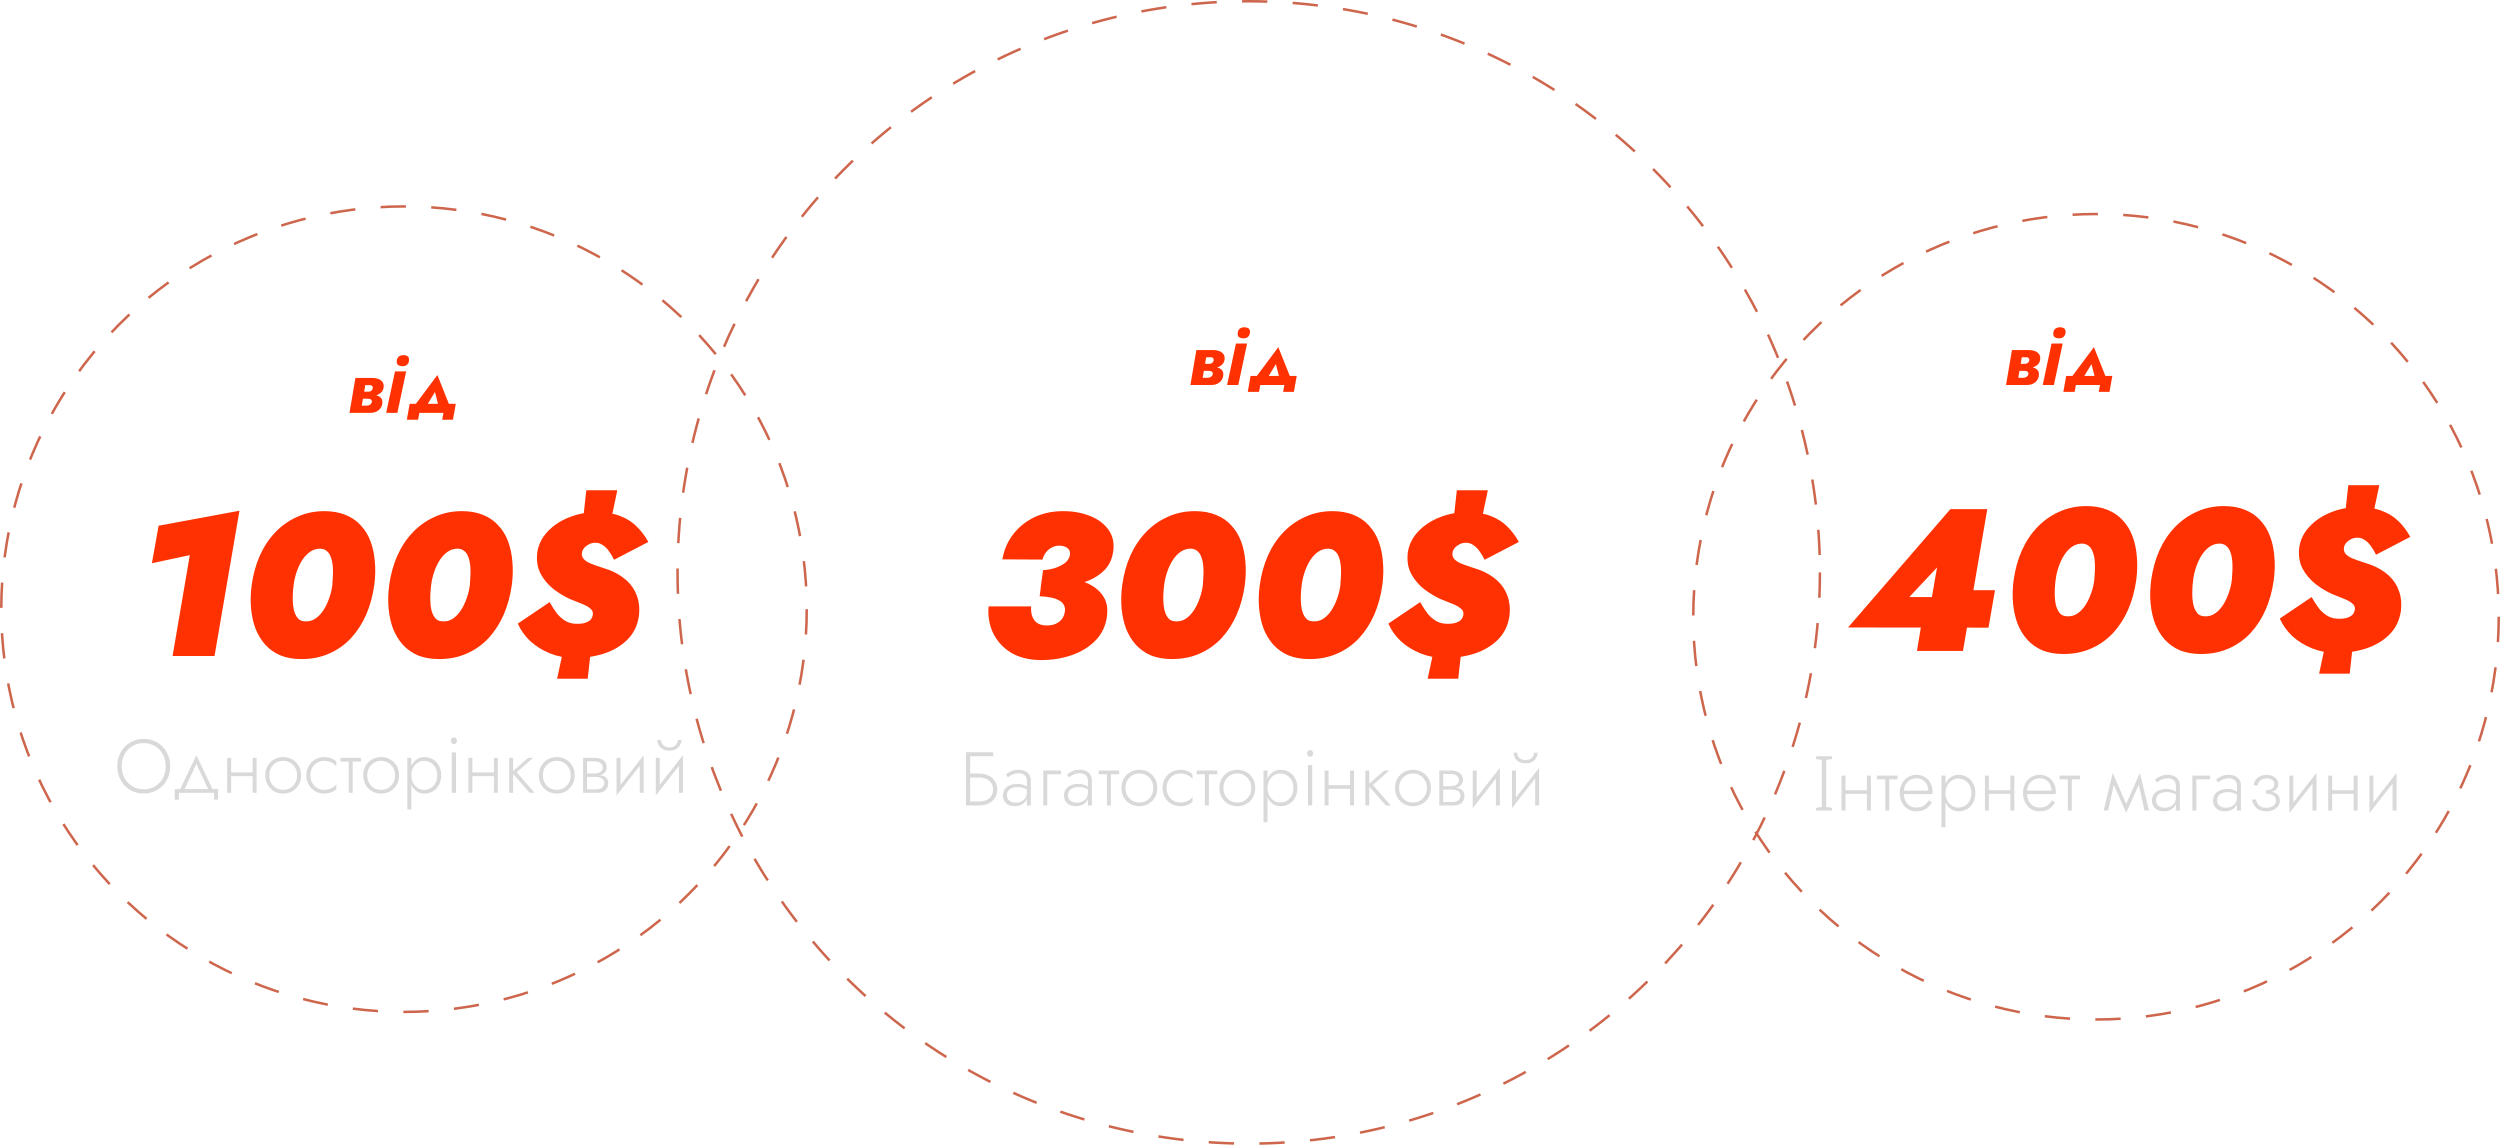 <svg width="987" height="452" viewBox="0 0 987 452" fill="none" xmlns="http://www.w3.org/2000/svg">
<path d="M59.974 222.36L62.614 207.56L94.534 201.64L84.694 259H68.134L74.934 219.16L59.974 222.36ZM115.918 231C115.758 232.227 115.651 233.507 115.598 234.84C115.544 236.173 115.571 237.453 115.678 238.68C115.784 239.907 116.024 241.027 116.398 242.04C116.771 243 117.278 243.8 117.918 244.44C118.611 245.027 119.518 245.32 120.638 245.32C122.078 245.373 123.384 245 124.558 244.2C125.731 243.4 126.771 242.307 127.678 240.92C128.584 239.533 129.331 237.987 129.918 236.28C130.558 234.52 130.984 232.76 131.198 231C131.304 229.773 131.384 228.493 131.438 227.16C131.491 225.827 131.464 224.547 131.358 223.32C131.251 222.093 131.011 221 130.638 220.04C130.318 219.027 129.811 218.227 129.118 217.64C128.424 217 127.544 216.653 126.478 216.6C125.038 216.6 123.704 217 122.478 217.8C121.304 218.6 120.264 219.693 119.358 221.08C118.451 222.467 117.704 224.04 117.118 225.8C116.531 227.507 116.131 229.24 115.918 231ZM99.358 231C99.945 226.787 101.011 222.92 102.558 219.4C104.158 215.827 106.211 212.733 108.718 210.12C111.224 207.507 114.104 205.48 117.358 204.04C120.611 202.547 124.184 201.8 128.078 201.8C131.278 201.8 134.078 202.307 136.478 203.32C138.878 204.28 140.878 205.667 142.478 207.48C144.131 209.24 145.411 211.347 146.318 213.8C147.224 216.253 147.784 218.947 147.998 221.88C148.264 224.76 148.184 227.8 147.758 231C147.171 235.213 146.104 239.107 144.558 242.68C143.011 246.2 141.011 249.293 138.558 251.96C136.104 254.573 133.224 256.6 129.918 258.04C126.664 259.48 123.038 260.2 119.038 260.2C115.891 260.2 113.118 259.72 110.718 258.76C108.371 257.747 106.371 256.333 104.718 254.52C103.118 252.707 101.838 250.6 100.878 248.2C99.971 245.747 99.385 243.08 99.118 240.2C98.851 237.267 98.931 234.2 99.358 231ZM170.215 231C170.055 232.227 169.948 233.507 169.895 234.84C169.841 236.173 169.868 237.453 169.975 238.68C170.081 239.907 170.321 241.027 170.695 242.04C171.068 243 171.575 243.8 172.215 244.44C172.908 245.027 173.815 245.32 174.935 245.32C176.375 245.373 177.681 245 178.855 244.2C180.028 243.4 181.068 242.307 181.975 240.92C182.881 239.533 183.628 237.987 184.215 236.28C184.855 234.52 185.281 232.76 185.495 231C185.601 229.773 185.681 228.493 185.735 227.16C185.788 225.827 185.761 224.547 185.655 223.32C185.548 222.093 185.308 221 184.935 220.04C184.615 219.027 184.108 218.227 183.415 217.64C182.721 217 181.841 216.653 180.775 216.6C179.335 216.6 178.001 217 176.775 217.8C175.601 218.6 174.561 219.693 173.655 221.08C172.748 222.467 172.001 224.04 171.415 225.8C170.828 227.507 170.428 229.24 170.215 231ZM153.655 231C154.241 226.787 155.308 222.92 156.855 219.4C158.455 215.827 160.508 212.733 163.015 210.12C165.521 207.507 168.401 205.48 171.655 204.04C174.908 202.547 178.481 201.8 182.375 201.8C185.575 201.8 188.375 202.307 190.775 203.32C193.175 204.28 195.175 205.667 196.775 207.48C198.428 209.24 199.708 211.347 200.615 213.8C201.521 216.253 202.081 218.947 202.295 221.88C202.561 224.76 202.481 227.8 202.055 231C201.468 235.213 200.401 239.107 198.855 242.68C197.308 246.2 195.308 249.293 192.855 251.96C190.401 254.573 187.521 256.6 184.215 258.04C180.961 259.48 177.335 260.2 173.335 260.2C170.188 260.2 167.415 259.72 165.015 258.76C162.668 257.747 160.668 256.333 159.015 254.52C157.415 252.707 156.135 250.6 155.175 248.2C154.268 245.747 153.681 243.08 153.415 240.2C153.148 237.267 153.228 234.2 153.655 231ZM231.472 193.56H243.712L240.352 209.56H229.712L231.472 193.56ZM223.072 253.4H233.632L232.032 267.96H219.952L223.072 253.4ZM242.432 221C241.845 219.773 241.178 218.653 240.432 217.64C239.738 216.627 238.938 215.827 238.032 215.24C237.178 214.6 236.192 214.28 235.072 214.28C234.165 214.28 233.338 214.467 232.592 214.84C231.845 215.213 231.232 215.667 230.752 216.2C230.272 216.733 229.952 217.32 229.792 217.96C229.578 219.027 229.792 219.933 230.432 220.68C231.072 221.373 231.952 221.96 233.072 222.44C234.245 222.92 235.498 223.373 236.832 223.8C238.218 224.227 239.498 224.653 240.672 225.08C243.338 226.147 245.605 227.533 247.472 229.24C249.338 230.947 250.672 232.973 251.472 235.32C252.325 237.613 252.592 240.173 252.272 243C251.738 246.84 250.218 250.013 247.712 252.52C245.258 254.973 242.165 256.813 238.432 258.04C234.752 259.213 230.805 259.8 226.592 259.8C223.232 259.747 220.085 259.133 217.152 257.96C214.218 256.787 211.632 255.187 209.392 253.16C207.205 251.08 205.552 248.76 204.432 246.2L216.992 237.72C217.952 239.427 218.938 240.947 219.952 242.28C221.018 243.56 222.218 244.573 223.552 245.32C224.885 246.013 226.432 246.333 228.192 246.28C229.685 246.28 230.965 246.013 232.032 245.48C233.152 244.947 233.818 244.067 234.032 242.84C234.245 241.773 233.898 240.893 232.992 240.2C232.085 239.453 230.912 238.813 229.472 238.28C228.032 237.693 226.565 237.107 225.072 236.52C222.938 235.56 220.805 234.28 218.672 232.68C216.538 231.027 214.805 229 213.472 226.6C212.192 224.2 211.738 221.373 212.112 218.12C212.592 214.973 213.952 212.227 216.192 209.88C218.432 207.48 221.232 205.613 224.592 204.28C228.005 202.893 231.658 202.2 235.552 202.2C239.178 202.2 242.272 202.707 244.832 203.72C247.392 204.68 249.552 206.04 251.312 207.8C253.125 209.56 254.672 211.613 255.952 213.96L242.432 221Z" fill="#FF3100"/>
<path d="M141.731 155.8H146.381C147.221 155.8 148.011 155.91 148.751 156.13C149.491 156.33 150.061 156.68 150.461 157.18C150.881 157.68 151.041 158.38 150.941 159.28C150.801 160.38 150.301 161.28 149.441 161.98C148.601 162.66 147.501 163 146.141 163H140.501L141.041 160.15H144.761C145.281 160.15 145.731 160.02 146.111 159.76C146.491 159.48 146.721 159.14 146.801 158.74C146.841 158.56 146.831 158.39 146.771 158.23C146.731 158.07 146.651 157.93 146.531 157.81C146.431 157.69 146.291 157.6 146.111 157.54C145.931 157.48 145.721 157.44 145.481 157.42L141.521 157.39L141.731 155.8ZM141.701 156.37L141.941 154.63H145.451C145.731 154.63 145.991 154.58 146.231 154.48C146.471 154.36 146.671 154.2 146.831 154C147.011 153.78 147.121 153.54 147.161 153.28C147.201 153.06 147.181 152.86 147.101 152.68C147.021 152.5 146.891 152.35 146.711 152.23C146.551 152.11 146.351 152.05 146.111 152.05L142.361 152.02L142.871 149.2H147.221C148.001 149.22 148.731 149.36 149.411 149.62C150.111 149.88 150.651 150.29 151.031 150.85C151.431 151.39 151.571 152.1 151.451 152.98C151.331 153.76 151.021 154.4 150.521 154.9C150.021 155.4 149.401 155.77 148.661 156.01C147.941 156.25 147.181 156.37 146.381 156.37H141.701ZM140.321 149.2H144.701L142.331 163H137.981L140.321 149.2ZM152.465 163L155.945 146.62H160.355L156.875 163H152.465ZM158.855 144.58C158.235 144.58 157.705 144.45 157.265 144.19C156.845 143.91 156.635 143.44 156.635 142.78C156.635 142.22 156.735 141.75 156.935 141.37C157.155 140.99 157.465 140.7 157.865 140.5C158.265 140.3 158.745 140.2 159.305 140.2C159.885 140.2 160.395 140.33 160.835 140.59C161.275 140.85 161.495 141.31 161.495 141.97C161.495 142.75 161.275 143.38 160.835 143.86C160.415 144.34 159.755 144.58 158.855 144.58ZM171.721 154.75L167.281 162.07L162.961 161.08L172.681 148.06L177.931 161.23L173.611 162.13L171.721 154.75ZM175.081 163H165.571L165.061 165.7H160.621L161.731 159.43H179.941L178.831 165.7H174.571L175.081 163Z" fill="#FF3100"/>
<path d="M473.731 144.8H478.381C479.221 144.8 480.011 144.91 480.751 145.13C481.491 145.33 482.061 145.68 482.461 146.18C482.881 146.68 483.041 147.38 482.941 148.28C482.801 149.38 482.301 150.28 481.441 150.98C480.601 151.66 479.501 152 478.141 152H472.501L473.041 149.15H476.761C477.281 149.15 477.731 149.02 478.111 148.76C478.491 148.48 478.721 148.14 478.801 147.74C478.841 147.56 478.831 147.39 478.771 147.23C478.731 147.07 478.651 146.93 478.531 146.81C478.431 146.69 478.291 146.6 478.111 146.54C477.931 146.48 477.721 146.44 477.481 146.42L473.521 146.39L473.731 144.8ZM473.701 145.37L473.941 143.63H477.451C477.731 143.63 477.991 143.58 478.231 143.48C478.471 143.36 478.671 143.2 478.831 143C479.011 142.78 479.121 142.54 479.161 142.28C479.201 142.06 479.181 141.86 479.101 141.68C479.021 141.5 478.891 141.35 478.711 141.23C478.551 141.11 478.351 141.05 478.111 141.05L474.361 141.02L474.871 138.2H479.221C480.001 138.22 480.731 138.36 481.411 138.62C482.111 138.88 482.651 139.29 483.031 139.85C483.431 140.39 483.571 141.1 483.451 141.98C483.331 142.76 483.021 143.4 482.521 143.9C482.021 144.4 481.401 144.77 480.661 145.01C479.941 145.25 479.181 145.37 478.381 145.37H473.701ZM472.321 138.2H476.701L474.331 152H469.981L472.321 138.2ZM484.465 152L487.945 135.62H492.355L488.875 152H484.465ZM490.855 133.58C490.235 133.58 489.705 133.45 489.265 133.19C488.845 132.91 488.635 132.44 488.635 131.78C488.635 131.22 488.735 130.75 488.935 130.37C489.155 129.99 489.465 129.7 489.865 129.5C490.265 129.3 490.745 129.2 491.305 129.2C491.885 129.2 492.395 129.33 492.835 129.59C493.275 129.85 493.495 130.31 493.495 130.97C493.495 131.75 493.275 132.38 492.835 132.86C492.415 133.34 491.755 133.58 490.855 133.58ZM503.721 143.75L499.281 151.07L494.961 150.08L504.681 137.06L509.931 150.23L505.611 151.13L503.721 143.75ZM507.081 152H497.571L497.061 154.7H492.621L493.731 148.43H511.941L510.831 154.7H506.571L507.081 152Z" fill="#FF3100"/>
<path d="M795.731 144.8H800.381C801.221 144.8 802.011 144.91 802.751 145.13C803.491 145.33 804.061 145.68 804.461 146.18C804.881 146.68 805.041 147.38 804.941 148.28C804.801 149.38 804.301 150.28 803.441 150.98C802.601 151.66 801.501 152 800.141 152H794.501L795.041 149.15H798.761C799.281 149.15 799.731 149.02 800.111 148.76C800.491 148.48 800.721 148.14 800.801 147.74C800.841 147.56 800.831 147.39 800.771 147.23C800.731 147.07 800.651 146.93 800.531 146.81C800.431 146.69 800.291 146.6 800.111 146.54C799.931 146.48 799.721 146.44 799.481 146.42L795.521 146.39L795.731 144.8ZM795.701 145.37L795.941 143.63H799.451C799.731 143.63 799.991 143.58 800.231 143.48C800.471 143.36 800.671 143.2 800.831 143C801.011 142.78 801.121 142.54 801.161 142.28C801.201 142.06 801.181 141.86 801.101 141.68C801.021 141.5 800.891 141.35 800.711 141.23C800.551 141.11 800.351 141.05 800.111 141.05L796.361 141.02L796.871 138.2H801.221C802.001 138.22 802.731 138.36 803.411 138.62C804.111 138.88 804.651 139.29 805.031 139.85C805.431 140.39 805.571 141.1 805.451 141.98C805.331 142.76 805.021 143.4 804.521 143.9C804.021 144.4 803.401 144.77 802.661 145.01C801.941 145.25 801.181 145.37 800.381 145.37H795.701ZM794.321 138.2H798.701L796.331 152H791.981L794.321 138.2ZM806.465 152L809.945 135.62H814.355L810.875 152H806.465ZM812.855 133.58C812.235 133.58 811.705 133.45 811.265 133.19C810.845 132.91 810.635 132.44 810.635 131.78C810.635 131.22 810.735 130.75 810.935 130.37C811.155 129.99 811.465 129.7 811.865 129.5C812.265 129.3 812.745 129.2 813.305 129.2C813.885 129.2 814.395 129.33 814.835 129.59C815.275 129.85 815.495 130.31 815.495 130.97C815.495 131.75 815.275 132.38 814.835 132.86C814.415 133.34 813.755 133.58 812.855 133.58ZM825.721 143.75L821.281 151.07L816.961 150.08L826.681 137.06L831.931 150.23L827.611 151.13L825.721 143.75ZM829.081 152H819.571L819.061 154.7H814.621L815.731 148.43H833.941L832.831 154.7H828.571L829.081 152Z" fill="#FF3100"/>
<path d="M410.847 232.12L411.807 225.08C413.353 225.027 414.9 224.76 416.447 224.28C418.047 223.747 419.407 223.053 420.527 222.2C421.647 221.293 422.287 220.173 422.447 218.84C422.5 218.147 422.367 217.56 422.047 217.08C421.727 216.547 421.247 216.147 420.607 215.88C420.02 215.613 419.273 215.453 418.367 215.4C417.193 215.4 416.127 215.667 415.167 216.2C414.26 216.68 413.487 217.347 412.847 218.2C412.26 219 411.833 219.907 411.567 220.92L395.727 220.84C396.367 217.16 397.753 213.907 399.887 211.08C402.073 208.2 404.847 205.933 408.207 204.28C411.62 202.627 415.46 201.8 419.727 201.8C423.673 201.8 427.22 202.44 430.367 203.72C433.513 204.947 435.94 206.76 437.647 209.16C439.353 211.56 439.967 214.413 439.487 217.72C439.06 220.707 437.94 223.133 436.127 225C434.313 226.867 432.047 228.333 429.327 229.4C426.607 230.413 423.647 231.133 420.447 231.56C417.247 231.933 414.047 232.12 410.847 232.12ZM410.847 260.6C406.207 260.547 402.287 259.56 399.087 257.64C395.94 255.667 393.593 253.08 392.047 249.88C390.553 246.68 389.967 243.187 390.287 239.4H407.087C406.98 240.947 407.14 242.28 407.567 243.4C407.993 244.52 408.633 245.373 409.487 245.96C410.393 246.547 411.513 246.867 412.847 246.92C414.02 246.973 415.14 246.84 416.207 246.52C417.273 246.147 418.18 245.56 418.927 244.76C419.673 243.96 420.153 242.947 420.367 241.72C420.58 240.6 420.473 239.667 420.047 238.92C419.673 238.12 419.007 237.48 418.047 237C417.14 236.467 416.02 236.093 414.687 235.88C413.407 235.613 411.993 235.453 410.447 235.4L411.567 227.08C414.927 227.133 418.207 227.427 421.407 227.96C424.66 228.493 427.513 229.373 429.967 230.6C432.473 231.827 434.367 233.48 435.647 235.56C436.98 237.64 437.433 240.253 437.007 243.4C436.527 247.08 435.06 250.2 432.607 252.76C430.153 255.32 427.033 257.267 423.247 258.6C419.513 259.933 415.38 260.6 410.847 260.6ZM459.605 231C459.445 232.227 459.339 233.507 459.285 234.84C459.232 236.173 459.259 237.453 459.365 238.68C459.472 239.907 459.712 241.027 460.085 242.04C460.459 243 460.965 243.8 461.605 244.44C462.299 245.027 463.205 245.32 464.325 245.32C465.765 245.373 467.072 245 468.245 244.2C469.419 243.4 470.459 242.307 471.365 240.92C472.272 239.533 473.019 237.987 473.605 236.28C474.245 234.52 474.672 232.76 474.885 231C474.992 229.773 475.072 228.493 475.125 227.16C475.179 225.827 475.152 224.547 475.045 223.32C474.939 222.093 474.699 221 474.325 220.04C474.005 219.027 473.499 218.227 472.805 217.64C472.112 217 471.232 216.653 470.165 216.6C468.725 216.6 467.392 217 466.165 217.8C464.992 218.6 463.952 219.693 463.045 221.08C462.139 222.467 461.392 224.04 460.805 225.8C460.219 227.507 459.819 229.24 459.605 231ZM443.045 231C443.632 226.787 444.699 222.92 446.245 219.4C447.845 215.827 449.899 212.733 452.405 210.12C454.912 207.507 457.792 205.48 461.045 204.04C464.299 202.547 467.872 201.8 471.765 201.8C474.965 201.8 477.765 202.307 480.165 203.32C482.565 204.28 484.565 205.667 486.165 207.48C487.819 209.24 489.099 211.347 490.005 213.8C490.912 216.253 491.472 218.947 491.685 221.88C491.952 224.76 491.872 227.8 491.445 231C490.859 235.213 489.792 239.107 488.245 242.68C486.699 246.2 484.699 249.293 482.245 251.96C479.792 254.573 476.912 256.6 473.605 258.04C470.352 259.48 466.725 260.2 462.725 260.2C459.579 260.2 456.805 259.72 454.405 258.76C452.059 257.747 450.059 256.333 448.405 254.52C446.805 252.707 445.525 250.6 444.565 248.2C443.659 245.747 443.072 243.08 442.805 240.2C442.539 237.267 442.619 234.2 443.045 231ZM513.902 231C513.742 232.227 513.636 233.507 513.582 234.84C513.529 236.173 513.556 237.453 513.662 238.68C513.769 239.907 514.009 241.027 514.382 242.04C514.756 243 515.262 243.8 515.902 244.44C516.596 245.027 517.502 245.32 518.622 245.32C520.062 245.373 521.369 245 522.542 244.2C523.716 243.4 524.756 242.307 525.662 240.92C526.569 239.533 527.316 237.987 527.902 236.28C528.542 234.52 528.969 232.76 529.182 231C529.289 229.773 529.369 228.493 529.422 227.16C529.476 225.827 529.449 224.547 529.342 223.32C529.236 222.093 528.996 221 528.622 220.04C528.302 219.027 527.796 218.227 527.102 217.64C526.409 217 525.529 216.653 524.462 216.6C523.022 216.6 521.689 217 520.462 217.8C519.289 218.6 518.249 219.693 517.342 221.08C516.436 222.467 515.689 224.04 515.102 225.8C514.516 227.507 514.116 229.24 513.902 231ZM497.342 231C497.929 226.787 498.996 222.92 500.542 219.4C502.142 215.827 504.196 212.733 506.702 210.12C509.209 207.507 512.089 205.48 515.342 204.04C518.596 202.547 522.169 201.8 526.062 201.8C529.262 201.8 532.062 202.307 534.462 203.32C536.862 204.28 538.862 205.667 540.462 207.48C542.116 209.24 543.396 211.347 544.302 213.8C545.209 216.253 545.769 218.947 545.982 221.88C546.249 224.76 546.169 227.8 545.742 231C545.156 235.213 544.089 239.107 542.542 242.68C540.996 246.2 538.996 249.293 536.542 251.96C534.089 254.573 531.209 256.6 527.902 258.04C524.649 259.48 521.022 260.2 517.022 260.2C513.876 260.2 511.102 259.72 508.702 258.76C506.356 257.747 504.356 256.333 502.702 254.52C501.102 252.707 499.822 250.6 498.862 248.2C497.956 245.747 497.369 243.08 497.102 240.2C496.836 237.267 496.916 234.2 497.342 231ZM575.159 193.56H587.399L584.039 209.56H573.399L575.159 193.56ZM566.759 253.4H577.319L575.719 267.96H563.639L566.759 253.4ZM586.119 221C585.532 219.773 584.866 218.653 584.119 217.64C583.426 216.627 582.626 215.827 581.719 215.24C580.866 214.6 579.879 214.28 578.759 214.28C577.852 214.28 577.026 214.467 576.279 214.84C575.532 215.213 574.919 215.667 574.439 216.2C573.959 216.733 573.639 217.32 573.479 217.96C573.266 219.027 573.479 219.933 574.119 220.68C574.759 221.373 575.639 221.96 576.759 222.44C577.932 222.92 579.186 223.373 580.519 223.8C581.906 224.227 583.186 224.653 584.359 225.08C587.026 226.147 589.292 227.533 591.159 229.24C593.026 230.947 594.359 232.973 595.159 235.32C596.012 237.613 596.279 240.173 595.959 243C595.426 246.84 593.906 250.013 591.399 252.52C588.946 254.973 585.852 256.813 582.119 258.04C578.439 259.213 574.492 259.8 570.279 259.8C566.919 259.747 563.772 259.133 560.839 257.96C557.906 256.787 555.319 255.187 553.079 253.16C550.892 251.08 549.239 248.76 548.119 246.2L560.679 237.72C561.639 239.427 562.626 240.947 563.639 242.28C564.706 243.56 565.906 244.573 567.239 245.32C568.572 246.013 570.119 246.333 571.879 246.28C573.372 246.28 574.652 246.013 575.719 245.48C576.839 244.947 577.506 244.067 577.719 242.84C577.932 241.773 577.586 240.893 576.679 240.2C575.772 239.453 574.599 238.813 573.159 238.28C571.719 237.693 570.252 237.107 568.759 236.52C566.626 235.56 564.492 234.28 562.359 232.68C560.226 231.027 558.492 229 557.159 226.6C555.879 224.2 555.426 221.373 555.799 218.12C556.279 214.973 557.639 212.227 559.879 209.88C562.119 207.48 564.919 205.613 568.279 204.28C571.692 202.893 575.346 202.2 579.239 202.2C582.866 202.2 585.959 202.707 588.519 203.72C591.079 204.68 593.239 206.04 594.999 207.8C596.812 209.56 598.359 211.613 599.639 213.96L586.119 221Z" fill="#FF3100"/>
<path d="M729.621 247.72L770.021 201H784.581L774.981 257H756.821L759.141 242.92L761.621 242.04L764.741 224.04L753.781 235.72H774.101L775.941 233H787.621L785.061 247.8L729.621 247.72ZM811.551 229C811.391 230.227 811.284 231.507 811.231 232.84C811.177 234.173 811.204 235.453 811.311 236.68C811.417 237.907 811.657 239.027 812.031 240.04C812.404 241 812.911 241.8 813.551 242.44C814.244 243.027 815.151 243.32 816.271 243.32C817.711 243.373 819.017 243 820.191 242.2C821.364 241.4 822.404 240.307 823.311 238.92C824.217 237.533 824.964 235.987 825.551 234.28C826.191 232.52 826.617 230.76 826.831 229C826.937 227.773 827.017 226.493 827.071 225.16C827.124 223.827 827.097 222.547 826.991 221.32C826.884 220.093 826.644 219 826.271 218.04C825.951 217.027 825.444 216.227 824.751 215.64C824.057 215 823.177 214.653 822.111 214.6C820.671 214.6 819.337 215 818.111 215.8C816.937 216.6 815.897 217.693 814.991 219.08C814.084 220.467 813.337 222.04 812.751 223.8C812.164 225.507 811.764 227.24 811.551 229ZM794.991 229C795.577 224.787 796.644 220.92 798.191 217.4C799.791 213.827 801.844 210.733 804.351 208.12C806.857 205.507 809.737 203.48 812.991 202.04C816.244 200.547 819.817 199.8 823.711 199.8C826.911 199.8 829.711 200.307 832.111 201.32C834.511 202.28 836.511 203.667 838.111 205.48C839.764 207.24 841.044 209.347 841.951 211.8C842.857 214.253 843.417 216.947 843.631 219.88C843.897 222.76 843.817 225.8 843.391 229C842.804 233.213 841.737 237.107 840.191 240.68C838.644 244.2 836.644 247.293 834.191 249.96C831.737 252.573 828.857 254.6 825.551 256.04C822.297 257.48 818.671 258.2 814.671 258.2C811.524 258.2 808.751 257.72 806.351 256.76C804.004 255.747 802.004 254.333 800.351 252.52C798.751 250.707 797.471 248.6 796.511 246.2C795.604 243.747 795.017 241.08 794.751 238.2C794.484 235.267 794.564 232.2 794.991 229ZM865.848 229C865.688 230.227 865.581 231.507 865.528 232.84C865.474 234.173 865.501 235.453 865.608 236.68C865.714 237.907 865.954 239.027 866.328 240.04C866.701 241 867.208 241.8 867.848 242.44C868.541 243.027 869.448 243.32 870.568 243.32C872.008 243.373 873.314 243 874.488 242.2C875.661 241.4 876.701 240.307 877.608 238.92C878.514 237.533 879.261 235.987 879.848 234.28C880.488 232.52 880.914 230.76 881.128 229C881.234 227.773 881.314 226.493 881.368 225.16C881.421 223.827 881.394 222.547 881.288 221.32C881.181 220.093 880.941 219 880.568 218.04C880.248 217.027 879.741 216.227 879.048 215.64C878.354 215 877.474 214.653 876.408 214.6C874.968 214.6 873.634 215 872.408 215.8C871.234 216.6 870.194 217.693 869.288 219.08C868.381 220.467 867.634 222.04 867.048 223.8C866.461 225.507 866.061 227.24 865.848 229ZM849.288 229C849.874 224.787 850.941 220.92 852.488 217.4C854.088 213.827 856.141 210.733 858.648 208.12C861.154 205.507 864.034 203.48 867.288 202.04C870.541 200.547 874.114 199.8 878.008 199.8C881.208 199.8 884.008 200.307 886.408 201.32C888.808 202.28 890.808 203.667 892.408 205.48C894.061 207.24 895.341 209.347 896.248 211.8C897.154 214.253 897.714 216.947 897.928 219.88C898.194 222.76 898.114 225.8 897.688 229C897.101 233.213 896.034 237.107 894.488 240.68C892.941 244.2 890.941 247.293 888.488 249.96C886.034 252.573 883.154 254.6 879.848 256.04C876.594 257.48 872.968 258.2 868.968 258.2C865.821 258.2 863.048 257.72 860.648 256.76C858.301 255.747 856.301 254.333 854.648 252.52C853.048 250.707 851.768 248.6 850.808 246.2C849.901 243.747 849.314 241.08 849.048 238.2C848.781 235.267 848.861 232.2 849.288 229ZM927.104 191.56H939.344L935.984 207.56H925.344L927.104 191.56ZM918.704 251.4H929.264L927.664 265.96H915.584L918.704 251.4ZM938.064 219C937.478 217.773 936.811 216.653 936.064 215.64C935.371 214.627 934.571 213.827 933.664 213.24C932.811 212.6 931.824 212.28 930.704 212.28C929.798 212.28 928.971 212.467 928.224 212.84C927.478 213.213 926.864 213.667 926.384 214.2C925.904 214.733 925.584 215.32 925.424 215.96C925.211 217.027 925.424 217.933 926.064 218.68C926.704 219.373 927.584 219.96 928.704 220.44C929.878 220.92 931.131 221.373 932.464 221.8C933.851 222.227 935.131 222.653 936.304 223.08C938.971 224.147 941.238 225.533 943.104 227.24C944.971 228.947 946.304 230.973 947.104 233.32C947.958 235.613 948.224 238.173 947.904 241C947.371 244.84 945.851 248.013 943.344 250.52C940.891 252.973 937.798 254.813 934.064 256.04C930.384 257.213 926.438 257.8 922.224 257.8C918.864 257.747 915.718 257.133 912.784 255.96C909.851 254.787 907.264 253.187 905.024 251.16C902.838 249.08 901.184 246.76 900.064 244.2L912.624 235.72C913.584 237.427 914.571 238.947 915.584 240.28C916.651 241.56 917.851 242.573 919.184 243.32C920.518 244.013 922.064 244.333 923.824 244.28C925.318 244.28 926.598 244.013 927.664 243.48C928.784 242.947 929.451 242.067 929.664 240.84C929.878 239.773 929.531 238.893 928.624 238.2C927.718 237.453 926.544 236.813 925.104 236.28C923.664 235.693 922.198 235.107 920.704 234.52C918.571 233.56 916.438 232.28 914.304 230.68C912.171 229.027 910.438 227 909.104 224.6C907.824 222.2 907.371 219.373 907.744 216.12C908.224 212.973 909.584 210.227 911.824 207.88C914.064 205.48 916.864 203.613 920.224 202.28C923.638 200.893 927.291 200.2 931.184 200.2C934.811 200.2 937.904 200.707 940.464 201.72C943.024 202.68 945.184 204.04 946.944 205.8C948.758 207.56 950.304 209.613 951.584 211.96L938.064 219Z" fill="#FF3100"/>
<path d="M48.049 302.5C48.049 304.24 48.419 305.8 49.159 307.18C49.919 308.56 50.949 309.65 52.249 310.45C53.569 311.23 55.069 311.62 56.749 311.62C58.429 311.62 59.919 311.23 61.219 310.45C62.539 309.65 63.569 308.56 64.309 307.18C65.049 305.8 65.419 304.24 65.419 302.5C65.419 300.74 65.049 299.18 64.309 297.82C63.569 296.44 62.539 295.36 61.219 294.58C59.919 293.78 58.429 293.38 56.749 293.38C55.069 293.38 53.569 293.78 52.249 294.58C50.949 295.36 49.919 296.44 49.159 297.82C48.419 299.18 48.049 300.74 48.049 302.5ZM46.309 302.5C46.309 300.96 46.569 299.54 47.089 298.24C47.609 296.92 48.339 295.78 49.279 294.82C50.219 293.84 51.319 293.08 52.579 292.54C53.859 292 55.249 291.73 56.749 291.73C58.249 291.73 59.629 292 60.889 292.54C62.169 293.08 63.279 293.84 64.219 294.82C65.159 295.78 65.889 296.92 66.409 298.24C66.929 299.54 67.189 300.96 67.189 302.5C67.189 304.04 66.929 305.47 66.409 306.79C65.889 308.09 65.159 309.23 64.219 310.21C63.279 311.17 62.169 311.92 60.889 312.46C59.629 313 58.249 313.27 56.749 313.27C55.249 313.27 53.859 313 52.579 312.46C51.319 311.92 50.219 311.17 49.279 310.21C48.339 309.23 47.609 308.09 47.089 306.79C46.569 305.47 46.309 304.04 46.309 302.5ZM77.532 301.57L72.522 312.34H70.782L77.532 298.15L84.282 312.34H82.542L77.532 301.57ZM84.522 313H70.632V315.7H68.982V311.53H86.082V315.7H84.522V313ZM90.62 306.43V304.96H100.7V306.43H90.62ZM99.74 299.2H101.3V313H99.74V299.2ZM89.69 299.2H91.25V313H89.69V299.2ZM104.724 306.1C104.724 304.7 105.034 303.46 105.654 302.38C106.274 301.3 107.114 300.45 108.174 299.83C109.254 299.21 110.464 298.9 111.804 298.9C113.144 298.9 114.344 299.21 115.404 299.83C116.484 300.45 117.334 301.3 117.954 302.38C118.574 303.46 118.884 304.7 118.884 306.1C118.884 307.48 118.574 308.72 117.954 309.82C117.334 310.9 116.484 311.75 115.404 312.37C114.344 312.99 113.144 313.3 111.804 313.3C110.464 313.3 109.254 312.99 108.174 312.37C107.114 311.75 106.274 310.9 105.654 309.82C105.034 308.72 104.724 307.48 104.724 306.1ZM106.314 306.1C106.314 307.22 106.554 308.21 107.034 309.07C107.514 309.93 108.164 310.61 108.984 311.11C109.824 311.59 110.764 311.83 111.804 311.83C112.844 311.83 113.774 311.59 114.594 311.11C115.434 310.61 116.094 309.93 116.574 309.07C117.054 308.21 117.294 307.22 117.294 306.1C117.294 305 117.054 304.02 116.574 303.16C116.094 302.28 115.434 301.6 114.594 301.12C113.774 300.62 112.844 300.37 111.804 300.37C110.764 300.37 109.824 300.62 108.984 301.12C108.164 301.6 107.514 302.27 107.034 303.13C106.554 303.99 106.314 304.98 106.314 306.1ZM122.541 306.1C122.541 307.22 122.781 308.21 123.261 309.07C123.741 309.93 124.391 310.61 125.211 311.11C126.051 311.59 126.991 311.83 128.031 311.83C128.771 311.83 129.461 311.72 130.101 311.5C130.741 311.28 131.291 311 131.751 310.66C132.231 310.3 132.571 309.94 132.771 309.58V311.53C132.351 312.03 131.701 312.45 130.821 312.79C129.961 313.13 129.031 313.3 128.031 313.3C126.691 313.3 125.491 312.99 124.431 312.37C123.371 311.75 122.521 310.9 121.881 309.82C121.261 308.72 120.951 307.48 120.951 306.1C120.951 304.7 121.261 303.46 121.881 302.38C122.521 301.3 123.371 300.45 124.431 299.83C125.491 299.21 126.691 298.9 128.031 298.9C129.031 298.9 129.961 299.08 130.821 299.44C131.701 299.78 132.351 300.19 132.771 300.67V302.62C132.571 302.24 132.231 301.88 131.751 301.54C131.291 301.2 130.741 300.92 130.101 300.7C129.461 300.48 128.771 300.37 128.031 300.37C126.991 300.37 126.051 300.62 125.211 301.12C124.391 301.6 123.741 302.27 123.261 303.13C122.781 303.99 122.541 304.98 122.541 306.1ZM134.407 299.2H142.507V300.67H134.407V299.2ZM137.677 299.62H139.237V313H137.677V299.62ZM143.396 306.1C143.396 304.7 143.706 303.46 144.326 302.38C144.946 301.3 145.786 300.45 146.846 299.83C147.926 299.21 149.136 298.9 150.476 298.9C151.816 298.9 153.016 299.21 154.076 299.83C155.156 300.45 156.006 301.3 156.626 302.38C157.246 303.46 157.556 304.7 157.556 306.1C157.556 307.48 157.246 308.72 156.626 309.82C156.006 310.9 155.156 311.75 154.076 312.37C153.016 312.99 151.816 313.3 150.476 313.3C149.136 313.3 147.926 312.99 146.846 312.37C145.786 311.75 144.946 310.9 144.326 309.82C143.706 308.72 143.396 307.48 143.396 306.1ZM144.986 306.1C144.986 307.22 145.226 308.21 145.706 309.07C146.186 309.93 146.836 310.61 147.656 311.11C148.496 311.59 149.436 311.83 150.476 311.83C151.516 311.83 152.446 311.59 153.266 311.11C154.106 310.61 154.766 309.93 155.246 309.07C155.726 308.21 155.966 307.22 155.966 306.1C155.966 305 155.726 304.02 155.246 303.16C154.766 302.28 154.106 301.6 153.266 301.12C152.446 300.62 151.516 300.37 150.476 300.37C149.436 300.37 148.496 300.62 147.656 301.12C146.836 301.6 146.186 302.27 145.706 303.13C145.226 303.99 144.986 304.98 144.986 306.1ZM162.383 319.6H160.823V299.2H162.383V319.6ZM174.173 306.1C174.173 307.58 173.873 308.86 173.273 309.94C172.693 311.02 171.893 311.85 170.873 312.43C169.873 313.01 168.753 313.3 167.513 313.3C166.353 313.3 165.333 312.99 164.453 312.37C163.573 311.73 162.883 310.87 162.383 309.79C161.903 308.69 161.663 307.46 161.663 306.1C161.663 304.72 161.903 303.49 162.383 302.41C162.883 301.33 163.573 300.48 164.453 299.86C165.333 299.22 166.353 298.9 167.513 298.9C168.753 298.9 169.873 299.19 170.873 299.77C171.893 300.35 172.693 301.18 173.273 302.26C173.873 303.32 174.173 304.6 174.173 306.1ZM172.613 306.1C172.613 304.9 172.373 303.87 171.893 303.01C171.413 302.15 170.773 301.5 169.973 301.06C169.173 300.6 168.283 300.37 167.303 300.37C166.463 300.37 165.663 300.62 164.903 301.12C164.143 301.62 163.533 302.3 163.073 303.16C162.613 304.02 162.383 305 162.383 306.1C162.383 307.2 162.613 308.18 163.073 309.04C163.533 309.9 164.143 310.58 164.903 311.08C165.663 311.58 166.463 311.83 167.303 311.83C168.283 311.83 169.173 311.61 169.973 311.17C170.773 310.71 171.413 310.05 171.893 309.19C172.373 308.33 172.613 307.3 172.613 306.1ZM180.032 297.04V313H178.352V297.04H180.032ZM179.192 291.13C179.572 291.13 179.862 291.25 180.062 291.49C180.262 291.71 180.362 292.02 180.362 292.42C180.362 292.84 180.262 293.17 180.062 293.41C179.862 293.63 179.572 293.74 179.192 293.74C178.832 293.74 178.552 293.63 178.352 293.41C178.152 293.17 178.052 292.84 178.052 292.42C178.052 292.02 178.152 291.71 178.352 291.49C178.552 291.25 178.832 291.13 179.192 291.13ZM185.865 306.43V304.96H195.945V306.43H185.865ZM194.985 299.2H196.545V313H194.985V299.2ZM184.935 299.2H186.495V313H184.935V299.2ZM201.018 299.2H202.578V313H201.018V299.2ZM208.488 299.2H210.498L203.988 304.9L211.068 313H209.088L202.008 304.9L208.488 299.2ZM212.741 306.1C212.741 304.7 213.051 303.46 213.671 302.38C214.291 301.3 215.131 300.45 216.191 299.83C217.271 299.21 218.481 298.9 219.821 298.9C221.161 298.9 222.361 299.21 223.421 299.83C224.501 300.45 225.351 301.3 225.971 302.38C226.591 303.46 226.901 304.7 226.901 306.1C226.901 307.48 226.591 308.72 225.971 309.82C225.351 310.9 224.501 311.75 223.421 312.37C222.361 312.99 221.161 313.3 219.821 313.3C218.481 313.3 217.271 312.99 216.191 312.37C215.131 311.75 214.291 310.9 213.671 309.82C213.051 308.72 212.741 307.48 212.741 306.1ZM214.331 306.1C214.331 307.22 214.571 308.21 215.051 309.07C215.531 309.93 216.181 310.61 217.001 311.11C217.841 311.59 218.781 311.83 219.821 311.83C220.861 311.83 221.791 311.59 222.611 311.11C223.451 310.61 224.111 309.93 224.591 309.07C225.071 308.21 225.311 307.22 225.311 306.1C225.311 305 225.071 304.02 224.591 303.16C224.111 302.28 223.451 301.6 222.611 301.12C221.791 300.62 220.861 300.37 219.821 300.37C218.781 300.37 217.841 300.62 217.001 301.12C216.181 301.6 215.531 302.27 215.051 303.13C214.571 303.99 214.331 304.98 214.331 306.1ZM231.098 305.92H235.088C236.048 305.92 236.908 306.01 237.668 306.19C238.428 306.37 239.028 306.7 239.468 307.18C239.908 307.66 240.128 308.35 240.128 309.25C240.128 310.29 239.778 311.18 239.078 311.92C238.398 312.64 237.268 313 235.688 313H231.098V311.62H235.328C236.468 311.62 237.288 311.37 237.788 310.87C238.308 310.37 238.568 309.77 238.568 309.07C238.568 308.61 238.468 308.24 238.268 307.96C238.088 307.66 237.838 307.42 237.518 307.24C237.198 307.06 236.828 306.93 236.408 306.85C235.988 306.77 235.548 306.73 235.088 306.73H231.098V305.92ZM231.098 306.28V305.38H234.788C235.148 305.38 235.518 305.34 235.898 305.26C236.278 305.18 236.618 305.04 236.918 304.84C237.238 304.64 237.488 304.4 237.668 304.12C237.868 303.82 237.968 303.46 237.968 303.04C237.968 302.24 237.668 301.63 237.068 301.21C236.488 300.79 235.728 300.58 234.788 300.58H231.098V299.2H234.788C235.648 299.2 236.428 299.33 237.128 299.59C237.848 299.83 238.428 300.23 238.868 300.79C239.308 301.33 239.528 302.05 239.528 302.95C239.528 303.73 239.308 304.37 238.868 304.87C238.428 305.35 237.848 305.71 237.128 305.95C236.428 306.17 235.648 306.28 234.788 306.28H231.098ZM230.198 299.2H231.758V313H230.198V299.2ZM253.975 300.55L243.415 314.05L243.565 311.65L254.125 298.15L253.975 300.55ZM244.975 299.2V311.83L243.415 314.05V299.2H244.975ZM254.125 298.15V313H252.565V300.37L254.125 298.15ZM269.473 300.55L258.913 314.05L259.063 311.65L269.623 298.15L269.473 300.55ZM260.473 299.2V311.83L258.913 314.05V299.2H260.473ZM269.623 298.15V313H268.063V300.37L269.623 298.15ZM259.543 292.15H260.953C260.953 292.57 261.063 293.01 261.283 293.47C261.503 293.91 261.863 294.29 262.363 294.61C262.863 294.91 263.503 295.06 264.283 295.06C265.063 295.06 265.703 294.91 266.203 294.61C266.703 294.29 267.063 293.91 267.283 293.47C267.503 293.01 267.613 292.57 267.613 292.15H269.023C269.023 292.83 268.843 293.5 268.483 294.16C268.143 294.8 267.623 295.33 266.923 295.75C266.223 296.15 265.343 296.35 264.283 296.35C263.243 296.35 262.363 296.15 261.643 295.75C260.943 295.33 260.413 294.8 260.053 294.16C259.713 293.5 259.543 292.83 259.543 292.15Z" fill="#D9D9D9"/>
<path d="M382.298 306.96V305.4H386.588C387.948 305.4 389.158 305.66 390.218 306.18C391.298 306.68 392.148 307.4 392.768 308.34C393.408 309.28 393.728 310.4 393.728 311.7C393.728 312.98 393.408 314.1 392.768 315.06C392.148 316 391.298 316.73 390.218 317.25C389.158 317.75 387.948 318 386.588 318H382.298V316.44H386.588C387.648 316.44 388.588 316.26 389.408 315.9C390.248 315.52 390.898 314.98 391.358 314.28C391.838 313.56 392.078 312.7 392.078 311.7C392.078 310.7 391.838 309.85 391.358 309.15C390.898 308.43 390.248 307.89 389.408 307.53C388.588 307.15 387.648 306.96 386.588 306.96H382.298ZM381.368 297H392.138V298.56H383.018V318H381.368V297ZM397.545 313.95C397.545 314.63 397.705 315.19 398.025 315.63C398.345 316.05 398.765 316.37 399.285 316.59C399.825 316.79 400.395 316.89 400.995 316.89C401.835 316.89 402.585 316.73 403.245 316.41C403.925 316.09 404.455 315.63 404.835 315.03C405.215 314.43 405.405 313.7 405.405 312.84L405.765 313.74C405.765 314.62 405.535 315.41 405.075 316.11C404.635 316.79 404.025 317.33 403.245 317.73C402.485 318.11 401.615 318.3 400.635 318.3C399.815 318.3 399.045 318.15 398.325 317.85C397.625 317.53 397.055 317.06 396.615 316.44C396.175 315.8 395.955 314.99 395.955 314.01C395.955 313.03 396.205 312.21 396.705 311.55C397.205 310.87 397.885 310.36 398.745 310.02C399.605 309.66 400.575 309.48 401.655 309.48C402.495 309.48 403.205 309.58 403.785 309.78C404.385 309.98 404.865 310.21 405.225 310.47C405.605 310.73 405.875 310.95 406.035 311.13V312.09C405.475 311.67 404.845 311.34 404.145 311.1C403.465 310.84 402.655 310.71 401.715 310.71C400.915 310.71 400.195 310.84 399.555 311.1C398.935 311.34 398.445 311.7 398.085 312.18C397.725 312.66 397.545 313.25 397.545 313.95ZM397.935 306.93L397.155 305.73C397.675 305.31 398.345 304.9 399.165 304.5C400.005 304.1 401.015 303.9 402.195 303.9C403.195 303.9 404.045 304.08 404.745 304.44C405.465 304.78 406.015 305.27 406.395 305.91C406.775 306.55 406.965 307.32 406.965 308.22V318H405.405V308.22C405.405 307.28 405.105 306.56 404.505 306.06C403.925 305.54 403.155 305.28 402.195 305.28C401.535 305.28 400.935 305.37 400.395 305.55C399.855 305.71 399.375 305.92 398.955 306.18C398.555 306.44 398.215 306.69 397.935 306.93ZM411.895 304.2H418.885V305.67H413.455V318H411.895V304.2ZM421.656 313.95C421.656 314.63 421.816 315.19 422.136 315.63C422.456 316.05 422.876 316.37 423.396 316.59C423.936 316.79 424.506 316.89 425.106 316.89C425.946 316.89 426.696 316.73 427.356 316.41C428.036 316.09 428.566 315.63 428.946 315.03C429.326 314.43 429.516 313.7 429.516 312.84L429.876 313.74C429.876 314.62 429.646 315.41 429.186 316.11C428.746 316.79 428.136 317.33 427.356 317.73C426.596 318.11 425.726 318.3 424.746 318.3C423.926 318.3 423.156 318.15 422.436 317.85C421.736 317.53 421.166 317.06 420.726 316.44C420.286 315.8 420.066 314.99 420.066 314.01C420.066 313.03 420.316 312.21 420.816 311.55C421.316 310.87 421.996 310.36 422.856 310.02C423.716 309.66 424.686 309.48 425.766 309.48C426.606 309.48 427.316 309.58 427.896 309.78C428.496 309.98 428.976 310.21 429.336 310.47C429.716 310.73 429.986 310.95 430.146 311.13V312.09C429.586 311.67 428.956 311.34 428.256 311.1C427.576 310.84 426.766 310.71 425.826 310.71C425.026 310.71 424.306 310.84 423.666 311.1C423.046 311.34 422.556 311.7 422.196 312.18C421.836 312.66 421.656 313.25 421.656 313.95ZM422.046 306.93L421.266 305.73C421.786 305.31 422.456 304.9 423.276 304.5C424.116 304.1 425.126 303.9 426.306 303.9C427.306 303.9 428.156 304.08 428.856 304.44C429.576 304.78 430.126 305.27 430.506 305.91C430.886 306.55 431.076 307.32 431.076 308.22V318H429.516V308.22C429.516 307.28 429.216 306.56 428.616 306.06C428.036 305.54 427.266 305.28 426.306 305.28C425.646 305.28 425.046 305.37 424.506 305.55C423.966 305.71 423.486 305.92 423.066 306.18C422.666 306.44 422.326 306.69 422.046 306.93ZM433.756 304.2H441.856V305.67H433.756V304.2ZM437.026 304.62H438.586V318H437.026V304.62ZM442.745 311.1C442.745 309.7 443.055 308.46 443.675 307.38C444.295 306.3 445.135 305.45 446.195 304.83C447.275 304.21 448.485 303.9 449.825 303.9C451.165 303.9 452.365 304.21 453.425 304.83C454.505 305.45 455.355 306.3 455.975 307.38C456.595 308.46 456.905 309.7 456.905 311.1C456.905 312.48 456.595 313.72 455.975 314.82C455.355 315.9 454.505 316.75 453.425 317.37C452.365 317.99 451.165 318.3 449.825 318.3C448.485 318.3 447.275 317.99 446.195 317.37C445.135 316.75 444.295 315.9 443.675 314.82C443.055 313.72 442.745 312.48 442.745 311.1ZM444.335 311.1C444.335 312.22 444.575 313.21 445.055 314.07C445.535 314.93 446.185 315.61 447.005 316.11C447.845 316.59 448.785 316.83 449.825 316.83C450.865 316.83 451.795 316.59 452.615 316.11C453.455 315.61 454.115 314.93 454.595 314.07C455.075 313.21 455.315 312.22 455.315 311.1C455.315 310 455.075 309.02 454.595 308.16C454.115 307.28 453.455 306.6 452.615 306.12C451.795 305.62 450.865 305.37 449.825 305.37C448.785 305.37 447.845 305.62 447.005 306.12C446.185 306.6 445.535 307.27 445.055 308.13C444.575 308.99 444.335 309.98 444.335 311.1ZM460.562 311.1C460.562 312.22 460.802 313.21 461.282 314.07C461.762 314.93 462.412 315.61 463.232 316.11C464.072 316.59 465.012 316.83 466.052 316.83C466.792 316.83 467.482 316.72 468.122 316.5C468.762 316.28 469.312 316 469.772 315.66C470.252 315.3 470.592 314.94 470.792 314.58V316.53C470.372 317.03 469.722 317.45 468.842 317.79C467.982 318.13 467.052 318.3 466.052 318.3C464.712 318.3 463.512 317.99 462.452 317.37C461.392 316.75 460.542 315.9 459.902 314.82C459.282 313.72 458.972 312.48 458.972 311.1C458.972 309.7 459.282 308.46 459.902 307.38C460.542 306.3 461.392 305.45 462.452 304.83C463.512 304.21 464.712 303.9 466.052 303.9C467.052 303.9 467.982 304.08 468.842 304.44C469.722 304.78 470.372 305.19 470.792 305.67V307.62C470.592 307.24 470.252 306.88 469.772 306.54C469.312 306.2 468.762 305.92 468.122 305.7C467.482 305.48 466.792 305.37 466.052 305.37C465.012 305.37 464.072 305.62 463.232 306.12C462.412 306.6 461.762 307.27 461.282 308.13C460.802 308.99 460.562 309.98 460.562 311.1ZM472.428 304.2H480.528V305.67H472.428V304.2ZM475.698 304.62H477.258V318H475.698V304.62ZM481.417 311.1C481.417 309.7 481.727 308.46 482.347 307.38C482.967 306.3 483.807 305.45 484.867 304.83C485.947 304.21 487.157 303.9 488.497 303.9C489.837 303.9 491.037 304.21 492.097 304.83C493.177 305.45 494.027 306.3 494.647 307.38C495.267 308.46 495.577 309.7 495.577 311.1C495.577 312.48 495.267 313.72 494.647 314.82C494.027 315.9 493.177 316.75 492.097 317.37C491.037 317.99 489.837 318.3 488.497 318.3C487.157 318.3 485.947 317.99 484.867 317.37C483.807 316.75 482.967 315.9 482.347 314.82C481.727 313.72 481.417 312.48 481.417 311.1ZM483.007 311.1C483.007 312.22 483.247 313.21 483.727 314.07C484.207 314.93 484.857 315.61 485.677 316.11C486.517 316.59 487.457 316.83 488.497 316.83C489.537 316.83 490.467 316.59 491.287 316.11C492.127 315.61 492.787 314.93 493.267 314.07C493.747 313.21 493.987 312.22 493.987 311.1C493.987 310 493.747 309.02 493.267 308.16C492.787 307.28 492.127 306.6 491.287 306.12C490.467 305.62 489.537 305.37 488.497 305.37C487.457 305.37 486.517 305.62 485.677 306.12C484.857 306.6 484.207 307.27 483.727 308.13C483.247 308.99 483.007 309.98 483.007 311.1ZM500.404 324.6H498.844V304.2H500.404V324.6ZM512.194 311.1C512.194 312.58 511.894 313.86 511.294 314.94C510.714 316.02 509.914 316.85 508.894 317.43C507.894 318.01 506.774 318.3 505.534 318.3C504.374 318.3 503.354 317.99 502.474 317.37C501.594 316.73 500.904 315.87 500.404 314.79C499.924 313.69 499.684 312.46 499.684 311.1C499.684 309.72 499.924 308.49 500.404 307.41C500.904 306.33 501.594 305.48 502.474 304.86C503.354 304.22 504.374 303.9 505.534 303.9C506.774 303.9 507.894 304.19 508.894 304.77C509.914 305.35 510.714 306.18 511.294 307.26C511.894 308.32 512.194 309.6 512.194 311.1ZM510.634 311.1C510.634 309.9 510.394 308.87 509.914 308.01C509.434 307.15 508.794 306.5 507.994 306.06C507.194 305.6 506.304 305.37 505.324 305.37C504.484 305.37 503.684 305.62 502.924 306.12C502.164 306.62 501.554 307.3 501.094 308.16C500.634 309.02 500.404 310 500.404 311.1C500.404 312.2 500.634 313.18 501.094 314.04C501.554 314.9 502.164 315.58 502.924 316.08C503.684 316.58 504.484 316.83 505.324 316.83C506.304 316.83 507.194 316.61 507.994 316.17C508.794 315.71 509.434 315.05 509.914 314.19C510.394 313.33 510.634 312.3 510.634 311.1ZM518.053 302.04V318H516.373V302.04H518.053ZM517.213 296.13C517.593 296.13 517.883 296.25 518.083 296.49C518.283 296.71 518.383 297.02 518.383 297.42C518.383 297.84 518.283 298.17 518.083 298.41C517.883 298.63 517.593 298.74 517.213 298.74C516.853 298.74 516.573 298.63 516.373 298.41C516.173 298.17 516.073 297.84 516.073 297.42C516.073 297.02 516.173 296.71 516.373 296.49C516.573 296.25 516.853 296.13 517.213 296.13ZM523.886 311.43V309.96H533.966V311.43H523.886ZM533.006 304.2H534.566V318H533.006V304.2ZM522.956 304.2H524.516V318H522.956V304.2ZM539.039 304.2H540.599V318H539.039V304.2ZM546.509 304.2H548.519L542.009 309.9L549.089 318H547.109L540.029 309.9L546.509 304.2ZM550.763 311.1C550.763 309.7 551.073 308.46 551.693 307.38C552.313 306.3 553.153 305.45 554.213 304.83C555.293 304.21 556.503 303.9 557.843 303.9C559.183 303.9 560.383 304.21 561.443 304.83C562.523 305.45 563.373 306.3 563.993 307.38C564.613 308.46 564.923 309.7 564.923 311.1C564.923 312.48 564.613 313.72 563.993 314.82C563.373 315.9 562.523 316.75 561.443 317.37C560.383 317.99 559.183 318.3 557.843 318.3C556.503 318.3 555.293 317.99 554.213 317.37C553.153 316.75 552.313 315.9 551.693 314.82C551.073 313.72 550.763 312.48 550.763 311.1ZM552.353 311.1C552.353 312.22 552.593 313.21 553.073 314.07C553.553 314.93 554.203 315.61 555.023 316.11C555.863 316.59 556.803 316.83 557.843 316.83C558.883 316.83 559.813 316.59 560.633 316.11C561.473 315.61 562.133 314.93 562.613 314.07C563.093 313.21 563.333 312.22 563.333 311.1C563.333 310 563.093 309.02 562.613 308.16C562.133 307.28 561.473 306.6 560.633 306.12C559.813 305.62 558.883 305.37 557.843 305.37C556.803 305.37 555.863 305.62 555.023 306.12C554.203 306.6 553.553 307.27 553.073 308.13C552.593 308.99 552.353 309.98 552.353 311.1ZM569.12 310.92H573.11C574.07 310.92 574.93 311.01 575.69 311.19C576.45 311.37 577.05 311.7 577.49 312.18C577.93 312.66 578.15 313.35 578.15 314.25C578.15 315.29 577.8 316.18 577.1 316.92C576.42 317.64 575.29 318 573.71 318H569.12V316.62H573.35C574.49 316.62 575.31 316.37 575.81 315.87C576.33 315.37 576.59 314.77 576.59 314.07C576.59 313.61 576.49 313.24 576.29 312.96C576.11 312.66 575.86 312.42 575.54 312.24C575.22 312.06 574.85 311.93 574.43 311.85C574.01 311.77 573.57 311.73 573.11 311.73H569.12V310.92ZM569.12 311.28V310.38H572.81C573.17 310.38 573.54 310.34 573.92 310.26C574.3 310.18 574.64 310.04 574.94 309.84C575.26 309.64 575.51 309.4 575.69 309.12C575.89 308.82 575.99 308.46 575.99 308.04C575.99 307.24 575.69 306.63 575.09 306.21C574.51 305.79 573.75 305.58 572.81 305.58H569.12V304.2H572.81C573.67 304.2 574.45 304.33 575.15 304.59C575.87 304.83 576.45 305.23 576.89 305.79C577.33 306.33 577.55 307.05 577.55 307.95C577.55 308.73 577.33 309.37 576.89 309.87C576.45 310.35 575.87 310.71 575.15 310.95C574.45 311.17 573.67 311.28 572.81 311.28H569.12ZM568.22 304.2H569.78V318H568.22V304.2ZM591.996 305.55L581.436 319.05L581.586 316.65L592.146 303.15L591.996 305.55ZM582.996 304.2V316.83L581.436 319.05V304.2H582.996ZM592.146 303.15V318H590.586V305.37L592.146 303.15ZM607.494 305.55L596.934 319.05L597.084 316.65L607.644 303.15L607.494 305.55ZM598.494 304.2V316.83L596.934 319.05V304.2H598.494ZM607.644 303.15V318H606.084V305.37L607.644 303.15ZM597.564 297.15H598.974C598.974 297.57 599.084 298.01 599.304 298.47C599.524 298.91 599.884 299.29 600.384 299.61C600.884 299.91 601.524 300.06 602.304 300.06C603.084 300.06 603.724 299.91 604.224 299.61C604.724 299.29 605.084 298.91 605.304 298.47C605.524 298.01 605.634 297.57 605.634 297.15H607.044C607.044 297.83 606.864 298.5 606.504 299.16C606.164 299.8 605.644 300.33 604.944 300.75C604.244 301.15 603.364 301.35 602.304 301.35C601.264 301.35 600.384 301.15 599.664 300.75C598.964 300.33 598.434 299.8 598.074 299.16C597.734 298.5 597.564 297.83 597.564 297.15Z" fill="#D9D9D9"/>
<path d="M723.257 320H716.987V318.92L719.267 318.59V300.02L716.987 299.66V298.58H723.257V299.66L720.977 300.02V318.59L723.257 318.92V320ZM727.953 313.43V311.96H738.033V313.43H727.953ZM737.073 306.2H738.633V320H737.073V306.2ZM727.023 306.2H728.583V320H727.023V306.2ZM741.037 306.2H749.137V307.67H741.037V306.2ZM744.307 306.62H745.867V320H744.307V306.62ZM751.015 313.49V312.14H761.275C761.275 311.2 761.075 310.37 760.675 309.65C760.275 308.91 759.725 308.33 759.025 307.91C758.345 307.49 757.555 307.28 756.655 307.28C755.755 307.28 754.925 307.49 754.165 307.91C753.405 308.33 752.795 308.94 752.335 309.74C751.875 310.52 751.645 311.45 751.645 312.53L751.615 313.07C751.615 314.23 751.825 315.25 752.245 316.13C752.665 316.99 753.245 317.66 753.985 318.14C754.745 318.6 755.615 318.83 756.595 318.83C757.475 318.83 758.215 318.7 758.815 318.44C759.435 318.16 759.955 317.81 760.375 317.39C760.815 316.95 761.185 316.48 761.485 315.98L762.745 316.79C762.345 317.41 761.885 317.99 761.365 318.53C760.845 319.05 760.195 319.48 759.415 319.82C758.635 320.14 757.635 320.3 756.415 320.3C755.215 320.3 754.125 319.99 753.145 319.37C752.185 318.75 751.425 317.89 750.865 316.79C750.305 315.69 750.025 314.45 750.025 313.07C750.025 312.75 750.035 312.45 750.055 312.17C750.095 311.87 750.145 311.57 750.205 311.27C750.445 310.21 750.855 309.28 751.435 308.48C752.015 307.66 752.755 307.03 753.655 306.59C754.555 306.13 755.555 305.9 756.655 305.9C757.855 305.9 758.935 306.19 759.895 306.77C760.855 307.33 761.605 308.12 762.145 309.14C762.705 310.16 762.985 311.36 762.985 312.74C762.985 312.86 762.975 312.99 762.955 313.13C762.955 313.25 762.945 313.37 762.925 313.49H751.015ZM768.075 326.6H766.515V306.2H768.075V326.6ZM779.865 313.1C779.865 314.58 779.565 315.86 778.965 316.94C778.385 318.02 777.585 318.85 776.565 319.43C775.565 320.01 774.445 320.3 773.205 320.3C772.045 320.3 771.025 319.99 770.145 319.37C769.265 318.73 768.575 317.87 768.075 316.79C767.595 315.69 767.355 314.46 767.355 313.1C767.355 311.72 767.595 310.49 768.075 309.41C768.575 308.33 769.265 307.48 770.145 306.86C771.025 306.22 772.045 305.9 773.205 305.9C774.445 305.9 775.565 306.19 776.565 306.77C777.585 307.35 778.385 308.18 778.965 309.26C779.565 310.32 779.865 311.6 779.865 313.1ZM778.305 313.1C778.305 311.9 778.065 310.87 777.585 310.01C777.105 309.15 776.465 308.5 775.665 308.06C774.865 307.6 773.975 307.37 772.995 307.37C772.155 307.37 771.355 307.62 770.595 308.12C769.835 308.62 769.225 309.3 768.765 310.16C768.305 311.02 768.075 312 768.075 313.1C768.075 314.2 768.305 315.18 768.765 316.04C769.225 316.9 769.835 317.58 770.595 318.08C771.355 318.58 772.155 318.83 772.995 318.83C773.975 318.83 774.865 318.61 775.665 318.17C776.465 317.71 777.105 317.05 777.585 316.19C778.065 315.33 778.305 314.3 778.305 313.1ZM784.584 313.43V311.96H794.664V313.43H784.584ZM793.704 306.2H795.264V320H793.704V306.2ZM783.654 306.2H785.214V320H783.654V306.2ZM799.678 313.49V312.14H809.938C809.938 311.2 809.738 310.37 809.338 309.65C808.938 308.91 808.388 308.33 807.688 307.91C807.008 307.49 806.218 307.28 805.318 307.28C804.418 307.28 803.588 307.49 802.828 307.91C802.068 308.33 801.458 308.94 800.998 309.74C800.538 310.52 800.308 311.45 800.308 312.53L800.278 313.07C800.278 314.23 800.488 315.25 800.908 316.13C801.328 316.99 801.908 317.66 802.648 318.14C803.408 318.6 804.278 318.83 805.258 318.83C806.138 318.83 806.878 318.7 807.478 318.44C808.098 318.16 808.618 317.81 809.038 317.39C809.478 316.95 809.848 316.48 810.148 315.98L811.408 316.79C811.008 317.41 810.548 317.99 810.028 318.53C809.508 319.05 808.858 319.48 808.078 319.82C807.298 320.14 806.298 320.3 805.078 320.3C803.878 320.3 802.788 319.99 801.808 319.37C800.848 318.75 800.088 317.89 799.528 316.79C798.968 315.69 798.688 314.45 798.688 313.07C798.688 312.75 798.698 312.45 798.718 312.17C798.758 311.87 798.808 311.57 798.868 311.27C799.108 310.21 799.518 309.28 800.098 308.48C800.678 307.66 801.418 307.03 802.318 306.59C803.218 306.13 804.218 305.9 805.318 305.9C806.518 305.9 807.598 306.19 808.558 306.77C809.518 307.33 810.268 308.12 810.808 309.14C811.368 310.16 811.648 311.36 811.648 312.74C811.648 312.86 811.638 312.99 811.618 313.13C811.618 313.25 811.608 313.37 811.588 313.49H799.678ZM813.107 306.2H821.207V307.67H813.107V306.2ZM816.377 306.62H817.937V320H816.377V306.62ZM846.649 320L843.979 307.97L844.819 305.15L848.419 320H846.649ZM838.879 318.65L844.819 305.15L844.969 308.51L839.419 320.93L838.879 318.65ZM839.419 320.93L833.959 308.51L834.109 305.15L839.959 318.65L839.419 320.93ZM830.509 320L834.109 305.15L834.949 307.97L832.309 320H830.509ZM851.192 315.95C851.192 316.63 851.352 317.19 851.672 317.63C851.992 318.05 852.412 318.37 852.932 318.59C853.472 318.79 854.042 318.89 854.642 318.89C855.482 318.89 856.232 318.73 856.892 318.41C857.572 318.09 858.102 317.63 858.482 317.03C858.862 316.43 859.052 315.7 859.052 314.84L859.412 315.74C859.412 316.62 859.182 317.41 858.722 318.11C858.282 318.79 857.672 319.33 856.892 319.73C856.132 320.11 855.262 320.3 854.282 320.3C853.462 320.3 852.692 320.15 851.972 319.85C851.272 319.53 850.702 319.06 850.262 318.44C849.822 317.8 849.602 316.99 849.602 316.01C849.602 315.03 849.852 314.21 850.352 313.55C850.852 312.87 851.532 312.36 852.392 312.02C853.252 311.66 854.222 311.48 855.302 311.48C856.142 311.48 856.852 311.58 857.432 311.78C858.032 311.98 858.512 312.21 858.872 312.47C859.252 312.73 859.522 312.95 859.682 313.13V314.09C859.122 313.67 858.492 313.34 857.792 313.1C857.112 312.84 856.302 312.71 855.362 312.71C854.562 312.71 853.842 312.84 853.202 313.1C852.582 313.34 852.092 313.7 851.732 314.18C851.372 314.66 851.192 315.25 851.192 315.95ZM851.582 308.93L850.802 307.73C851.322 307.31 851.992 306.9 852.812 306.5C853.652 306.1 854.662 305.9 855.842 305.9C856.842 305.9 857.692 306.08 858.392 306.44C859.112 306.78 859.662 307.27 860.042 307.91C860.422 308.55 860.612 309.32 860.612 310.22V320H859.052V310.22C859.052 309.28 858.752 308.56 858.152 308.06C857.572 307.54 856.802 307.28 855.842 307.28C855.182 307.28 854.582 307.37 854.042 307.55C853.502 307.71 853.022 307.92 852.602 308.18C852.202 308.44 851.862 308.69 851.582 308.93ZM865.543 306.2H872.533V307.67H867.103V320H865.543V306.2ZM875.303 315.95C875.303 316.63 875.463 317.19 875.783 317.63C876.103 318.05 876.523 318.37 877.043 318.59C877.583 318.79 878.153 318.89 878.753 318.89C879.593 318.89 880.343 318.73 881.003 318.41C881.683 318.09 882.213 317.63 882.593 317.03C882.973 316.43 883.163 315.7 883.163 314.84L883.523 315.74C883.523 316.62 883.293 317.41 882.833 318.11C882.393 318.79 881.783 319.33 881.003 319.73C880.243 320.11 879.373 320.3 878.393 320.3C877.573 320.3 876.803 320.15 876.083 319.85C875.383 319.53 874.813 319.06 874.373 318.44C873.933 317.8 873.713 316.99 873.713 316.01C873.713 315.03 873.963 314.21 874.463 313.55C874.963 312.87 875.643 312.36 876.503 312.02C877.363 311.66 878.333 311.48 879.413 311.48C880.253 311.48 880.963 311.58 881.543 311.78C882.143 311.98 882.623 312.21 882.983 312.47C883.363 312.73 883.633 312.95 883.793 313.13V314.09C883.233 313.67 882.603 313.34 881.903 313.1C881.223 312.84 880.413 312.71 879.473 312.71C878.673 312.71 877.953 312.84 877.313 313.1C876.693 313.34 876.203 313.7 875.843 314.18C875.483 314.66 875.303 315.25 875.303 315.95ZM875.693 308.93L874.913 307.73C875.433 307.31 876.103 306.9 876.923 306.5C877.763 306.1 878.773 305.9 879.953 305.9C880.953 305.9 881.803 306.08 882.503 306.44C883.223 306.78 883.773 307.27 884.153 307.91C884.533 308.55 884.723 309.32 884.723 310.22V320H883.163V310.22C883.163 309.28 882.863 308.56 882.263 308.06C881.683 307.54 880.913 307.28 879.953 307.28C879.293 307.28 878.693 307.37 878.153 307.55C877.613 307.71 877.133 307.92 876.713 308.18C876.313 308.44 875.973 308.69 875.693 308.93ZM894.574 312.95V311.96C895.674 311.96 896.504 311.75 897.064 311.33C897.624 310.89 897.904 310.33 897.904 309.65C897.904 308.93 897.614 308.36 897.034 307.94C896.474 307.52 895.734 307.31 894.814 307.31C894.094 307.31 893.474 307.45 892.954 307.73C892.434 308.01 892.034 308.37 891.754 308.81C891.494 309.23 891.364 309.66 891.364 310.1H889.774C889.774 309.34 889.994 308.64 890.434 308C890.894 307.36 891.504 306.85 892.264 306.47C893.044 306.09 893.904 305.9 894.844 305.9C895.724 305.9 896.514 306.06 897.214 306.38C897.914 306.7 898.464 307.13 898.864 307.67C899.284 308.21 899.494 308.83 899.494 309.53C899.494 310.53 899.064 311.35 898.204 311.99C897.364 312.63 896.154 312.95 894.574 312.95ZM894.754 320.3C893.134 320.3 891.824 319.86 890.824 318.98C889.824 318.1 889.244 316.99 889.084 315.65H890.674C890.814 316.53 891.214 317.3 891.874 317.96C892.534 318.6 893.494 318.92 894.754 318.92C895.454 318.92 896.084 318.81 896.644 318.59C897.224 318.37 897.684 318.05 898.024 317.63C898.384 317.21 898.564 316.69 898.564 316.07C898.564 315.45 898.394 314.94 898.054 314.54C897.714 314.14 897.244 313.84 896.644 313.64C896.044 313.44 895.354 313.34 894.574 313.34V312.35C896.314 312.35 897.664 312.66 898.624 313.28C899.604 313.88 900.094 314.8 900.094 316.04C900.094 316.94 899.844 317.71 899.344 318.35C898.864 318.99 898.214 319.48 897.394 319.82C896.574 320.14 895.694 320.3 894.754 320.3ZM914.394 307.55L903.834 321.05L903.984 318.65L914.544 305.15L914.394 307.55ZM905.394 306.2V318.83L903.834 321.05V306.2H905.394ZM914.544 305.15V320H912.984V307.37L914.544 305.15ZM920.112 313.43V311.96H930.192V313.43H920.112ZM929.232 306.2H930.792V320H929.232V306.2ZM919.182 306.2H920.742V320H919.182V306.2ZM946.005 307.55L935.445 321.05L935.595 318.65L946.155 305.15L946.005 307.55ZM937.005 306.2V318.83L935.445 321.05V306.2H937.005ZM946.155 305.15V320H944.595V307.37L946.155 305.15Z" fill="#D9D9D9"/>
<circle cx="159.5" cy="240.5" r="159" stroke="#CE664D" stroke-dasharray="10 10"/>
<circle cx="493" cy="226" r="225.5" stroke="#CE664D" stroke-dasharray="10 10"/>
<circle cx="827.5" cy="243.5" r="159" stroke="#CE664D" stroke-dasharray="10 10"/>
</svg>
